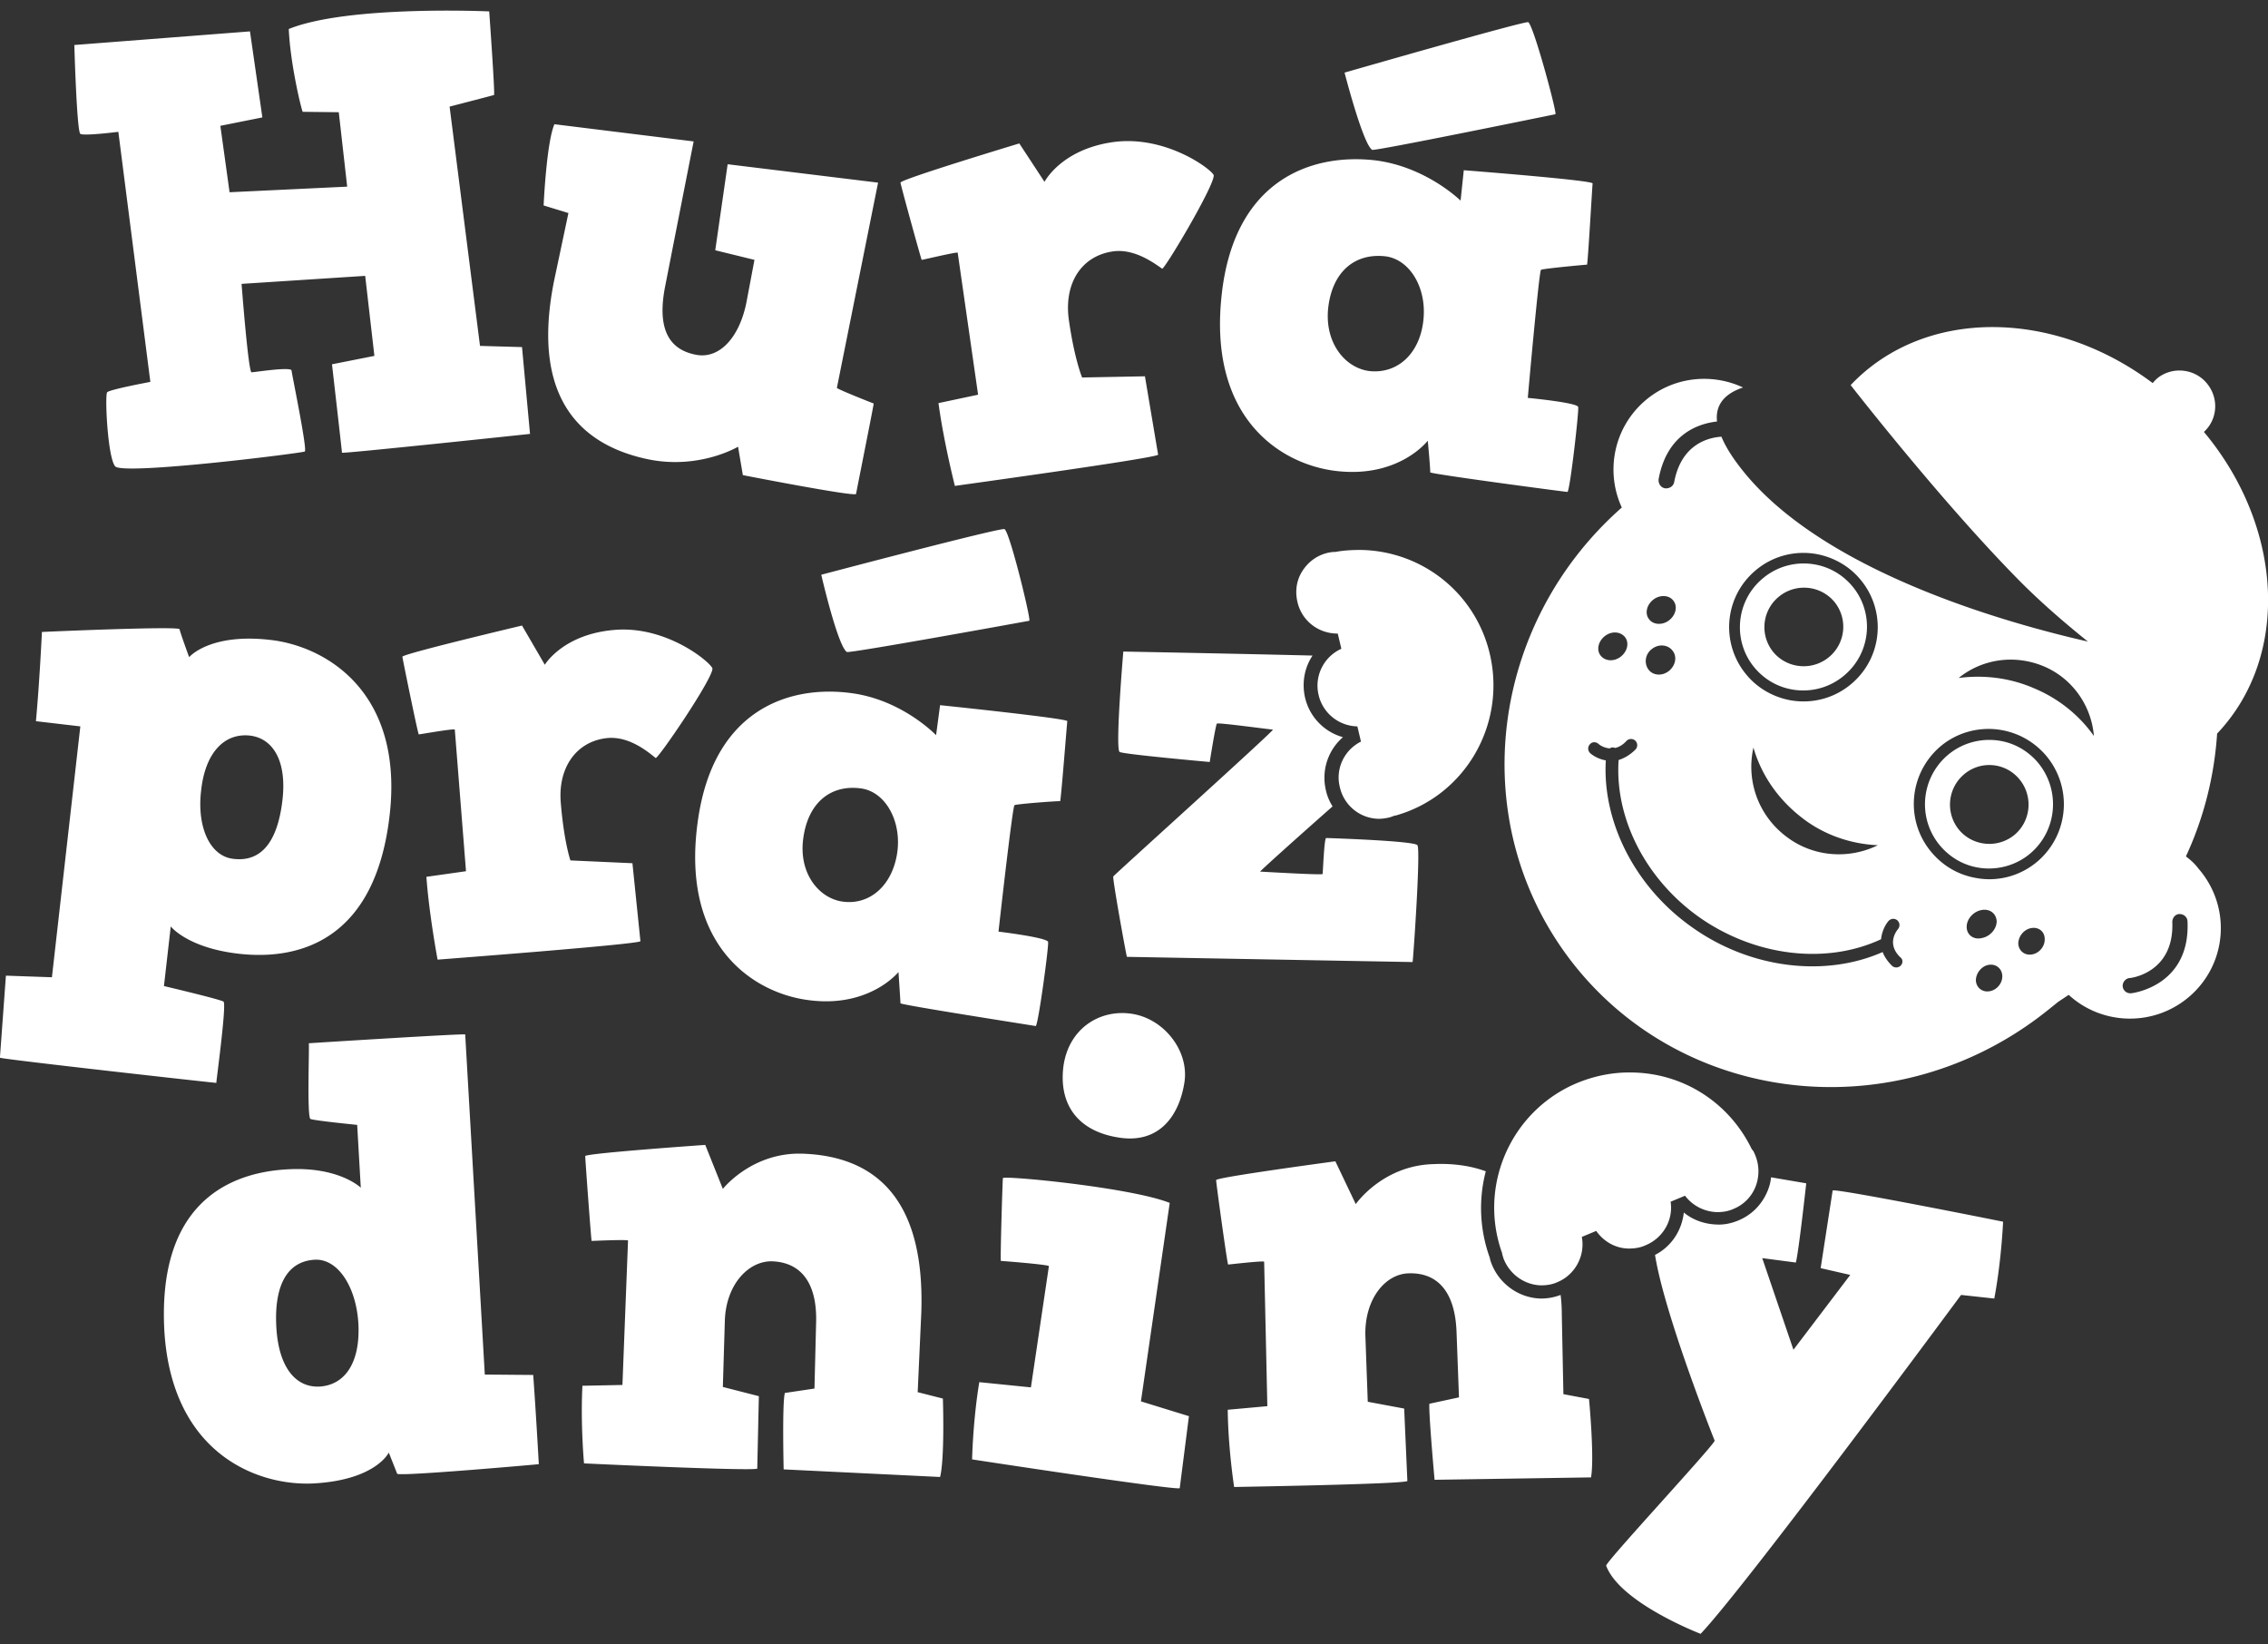 <svg xmlns="http://www.w3.org/2000/svg" width="566.9" height="411"><rect width="100%" height="100%" fill="#333333" stroke="none"/><path fill="#FFF" d="M-.02 264.347c-.3.3 54.4 6.4 54.1 6.3-.1 0 2.6-19.5 1.8-20.3-.5-.5-14.9-3.899-14.9-3.899l1.7-14.9s4.1 5.3 16.8 6.8c15.3 1.8 34.3-3.3 37.9-34.5 3.6-30.899-15.9-42.3-29.7-43.899-15.3-1.801-20.4 4.3-20.4 4.3s-2.2-6-2.4-7c-.7-.8-34.6.7-34.4.7 0 0-.6 12.699-1.5 22.3l11.1 1.3-7.1 62.7-11.5-.4-1.5 20.498zm62.5-80.5c5.8.7 9.3 6.4 8.1 16.3-1.2 10-5.1 15.4-12.3 14.5-5.9-.699-9.1-8.1-8-17.1 1-9.3 5.7-14.401 12.2-13.7zm38.1-19.701c.1.801 3.9 19.4 4.1 19.4.3 0 8.7-1.5 9-1.2l2.8 35.4-9.9 1.399c.7 9.601 2.8 20.7 2.8 20.7-.1 0 50-3.8 50.7-4.6l-2-19.5-15.5-.7s-1.6-4.6-2.4-14.3c-.8-9 4-15.601 11.8-16.3 5.3-.4 9.8 3.3 11.9 5 .5.399 14.1-19.5 14.2-22.301.1-1.1-11.1-10.899-24.6-9.699-12.8 1.1-17.3 8.699-17.3 8.699l-5.7-9.8c0 .003-30 7.103-29.9 7.802zm161.4 71.301c0-1.101-12.3-2.601-12.4-2.601 0 0 3.5-31.399 4-31.6.3-.3 11.1-1.101 11.4-1 .2 0 1.7-19.3 1.8-20 .1-.7-31.8-4-31.8-4l-1 7.5s-8.4-8.8-21.1-10.5c-15.3-2.101-34.7 3.8-38.5 32.3-4.2 30.8 13.9 42.6 27.6 44.4 15.3 2.1 22.6-7 22.6-7s.5 7.399.5 7.8c-.1.399 33.4 5.6 33.8 5.7.6.001 3.3-19.899 3.1-20.999zm-51.3-10.1c-6-.8-11.1-7.1-9.9-15.8 1.2-9 6.9-13.5 14.4-12.5 6.1.8 10.2 8.1 9.1 16-1.2 8.3-6.9 13.2-13.6 12.3zm-5.4-81.701s4.1 17.801 6.4 19.301c.6.399 45.1-7.7 45.6-7.801.5-.1-4.9-22.3-6.2-22.899-.8-.5-45.8 11.399-45.8 11.399zM78.58 370.747c15.4-.9 18.6-7.7 18.6-7.7l2.1 5.3c.8.7 35.6-2.399 35.4-2.399 0 0-.7-12.7-1.4-22.301l-12.1-.1-4.9-85c.3-.3-39.4 2.2-39.1 2.2.2 0-.5 18.2.4 18.899.6.4 11.7 1.5 11.7 1.5l.9 15.7s-5.4-5.3-18.2-4.6c-15.4.8-32.6 9.1-30.9 40.399 1.9 31.001 23.7 38.902 37.5 38.102zm.1-55.9c5.9-.3 10.4 7 10.9 16 .5 9.5-3.2 15.3-9.7 15.7-5.9.3-10.2-4.7-10.8-14.7-.6-10.1 2.4-16.6 9.6-17zm-49.1-281.9l8 62.5s-10.2 1.899-10.8 2.6c-.6.7.1 16.2 2 18.5 1.9 2.3 46.7-3.3 47.4-3.7.7-.399-3.2-19.2-3.3-20.2.1-1.1-9.3.4-10 .4-.8.1-2.5-22.1-2.5-22.1l30.9-2 2.3 20-10.6 2.1s2.5 21.8 2.5 22.1c0 .301 47-4.699 47-4.699l-2-21.7-10.5-.3-7.6-59.801s10.8-2.8 11.1-2.899c.3 0-1.2-20.9-1.2-20.9s-35.3-1.6-50.1 4.4c.4 9.1 3.3 20.7 3.5 20.7.2 0 9 .1 9 .1l2.1 18.6-29.4 1.4-2.3-16.6 10.5-2.101-3.1-21.5-43.9 3.4s.6 21.5 1.5 22.2c.8.6 9.5-.5 9.5-.5zm132.7 81.9c12.7 2.5 22.2-3.2 22.2-3.2l1.2 7.101s28.1 5.5 28.3 4.7c.1-.7 4.5-22.601 4.4-22.601-.3-.1-8.9-3.5-9.2-3.899l10.3-51.301-37.6-4.6-3.1 21.5 9.8 2.4-2 10.6c-1.8 9-6.9 14.3-12.7 13.1-7.2-1.399-9.6-7.199-7.6-17.199 5.1-26 7.1-36.101 7.1-36.101l-34.8-4.3c-2 4.6-2.7 20.3-2.7 20.3l6.2 1.9-3.6 17c-6.2 31.1 8.5 41.5 23.8 44.6zm123.901-20.8l-15.701.3s-1.9-4.5-3.3-14.3c-1.3-9.1 3-16 10.9-17.2 5.3-.8 10.101 2.7 12.4 4.3.5.4 13-20.6 12.899-23.3 0-1.1-11.799-10.3-25.4-8.3-12.8 1.9-16.9 9.9-16.9 9.9l-6.3-9.601s-29.8 9-29.7 9.8c.1.801 5.2 19.301 5.3 19.301.3 0 8.6-2 9-1.801l5.1 35.5-9.9 2.101c1.3 9.7 4.1 20.7 4.1 20.7-.2 0 50.1-6.9 50.8-7.801l-3.298-19.599zm102.599-65.5c.5-.1-5.5-22.4-6.8-23-.7-.4-45.899 12.6-45.899 12.6s4.6 17.9 6.899 19.301c.5.399 45.3-8.802 45.8-8.901zm5.7 73.2c0-1.101-12.5-2.3-12.601-2.3 0 0 2.801-31.7 3.301-32 .3-.301 11.199-1.301 11.5-1.301.199 0 1.3-19.5 1.4-20.3.1-.8-32.201-3.3-32.201-3.3l-.799 7.6s-8.701-8.6-21.601-10.1c-15.5-1.7-34.899 4.7-38.101 33.5-3.5 31.2 15 42.7 28.9 44.2 15.5 1.7 22.6-7.601 22.6-7.601s.701 7.4.601 7.9c-.101.4 33.8 4.9 34.3 4.9.601.102 2.902-20.098 2.701-21.198zm-52.1-9c-6.1-.7-11.299-7-10.399-15.7 1-9.1 6.601-13.8 14.2-13 6.199.7 10.5 7.9 9.6 16-.901 8.4-6.501 13.4-13.401 12.7zm30.1 71.1c-3.399-15.3-16.7-26.1-32.3-26.399-2.1 0-4.301.1-6.4.5h-.199c-.601 0-1.101.1-1.601.199-2.7.601-4.899 2.2-6.399 4.5-1.5 2.301-1.9 5-1.301 7.7 1 4.601 5 7.9 9.801 8h.299l.9 3.8c-4.4 2-6.8 6.801-5.699 11.5 1 4.5 5 7.801 9.699 7.9l.9 3.8c-4.2 2.101-6.4 6.8-5.301 11.3 1 4.601 5 7.9 9.701 8 .799 0 1.6-.1 2.5-.3.5-.1 1-.3 1.5-.5h.199c17.201-4.8 27.601-22.4 23.701-40zm-176.6 203.4l39.1 1.899c1.2-4.8.7-19.6.7-19.6l-6.3-1.6.9-19.801c1.1-31.399-14.2-39.199-29.5-39.8-12.8-.5-20.1 8.8-20.1 8.8l-4.4-11s-30 2.101-30 2.801c0 .8 1.5 21.199 1.6 21.199.3 0 8.8-.399 9.1-.1l-1.4 36.1-10 .2c-.5 9.7.4 19.4.4 19.4-.1 0 42.5 2 43.3 1.3l.4-18.1-9-2.301.5-16.6c.3-9.1 6-15 11.9-14.8 7.2.3 11.3 5.5 10.9 15.7l-.4 16.1-7.4 1.1c-.7 2.502-.3 19.103-.3 19.103zm69.9-100.5c-1.1 9.5 3.8 16.1 14.1 17.6 10.201 1.5 15-5.899 16.201-14 1.1-7.899-5.301-15.899-13.401-17-7.9-1.1-15.7 3.799-16.9 13.4zm-22.8 98c-.1 0 51 7.8 51.9 7.2l2.301-18-12-3.7 7.199-49.601c-9.8-3.899-41.6-6.899-41.7-6.199-.1.699-.7 20.699-.5 20.699.3 0 11.8.9 12 1.301l-4.5 30.3-12.9-1.3c-1.6 9.6-1.8 19.3-1.8 19.3zm111.3-153.5c-.699-1.101-22.5-1.8-22.8-1.8-.5 0-.8 8.699-.899 9-.301.3-15.201-.601-15.601-.601-.2 0 8.8-8.1 18.101-16.3-.801-1.3-1.4-2.7-1.701-4.2a13.403 13.403 0 0 1 4.301-13.1c-4.7-1.3-8.4-5.101-9.5-10-.801-3.7-.1-7.4 1.9-10.4-20.301-.5-47.301-1-47.301-1s-2.1 24.601-.9 25.101c1.2.6 22.5 2.5 22.5 2.5s1.5-9.5 1.801-9.601c.3-.3 13.4 1.5 14 1.5s-39.801 36.4-39.901 36.7c-.3.3 3.3 20.1 3.4 20.1l71.401 1.301c.1.199 2.1-28.301 1.199-29.2zm4.301 158.6l39.1-.6c.9-4.9-.5-19.601-.5-19.601l-6.4-1.199-.4-19.801c0-1.8-.1-3.399-.299-5-1.601.601-3.201.9-4.9.9-5.301-.1-10.1-3.4-12.2-8.3-.2-.5-.5-1.2-.601-1.9a36.39 36.39 0 0 1-1-21.6c-4.1-1.5-8.6-2-13-1.8-12.799.3-19.5 10-19.5 10l-5.1-10.7s-29.8 4-29.8 4.7c0 .8 2.8 21.1 3 21.1.3 0 8.7-1 9-.7l.8 36.101-9.9.899c.101 9.7 1.601 19.3 1.601 19.3-.2 0 42.601-.699 43.3-1.5l-.8-18.1-9.101-1.7-.6-16.6c-.199-9.101 5-15.4 10.9-15.5 7.3-.2 11.6 4.8 11.9 14.899l.6 16.101-7.4 1.6c-.2 2.401 1.3 19.001 1.3 19.001zm42.899 21.5c3.5 9.3 23.6 17 23.6 17 11.4-12 65.101-84.7 65.101-84.7l8.3.9c1.8-9.5 2.2-19.2 2.2-19.2.1 0-41.8-8.399-42.601-7.8l-3 19.4 7.4 1.699-14.2 18.7-7.8-22.899 8.4 1.1c.699-2.5 2.6-19.8 2.6-19.8l-8.8-1.5c-.101 1.2-.4 2.3-.9 3.5-1.399 3.3-3.899 5.899-7.3 7.3-1.7.7-3.5 1.1-5.4 1-3-.1-5.899-1.1-8.2-3-.5 4.5-3.1 8.5-7.199 10.6 2.4 15.101 14.899 46.4 14.899 46.4.5.5-27.899 31-27.1 31.3zm16.101-91l3.6-1.5c1.899 2.5 4.8 4 8 4.101 1.399 0 2.8-.2 4.1-.801 2.5-1 4.5-3 5.5-5.5s1-5.3 0-7.8c-.2-.5-.399-1-.7-1.399l-.1-.101-.1-.1c-5.601-11.601-17.001-19-29.9-19.2-4.7-.1-9.3.8-13.7 2.6-16.6 6.9-24.9 25.7-18.8 42.601v.2c.2.6.3 1.1.5 1.5 1.601 3.699 5.2 6.199 9.2 6.3 1.4 0 2.8-.2 4.1-.8 4.4-1.801 7-6.601 6.1-11.301l3.601-1.5c1.899 2.7 4.899 4.4 8.2 4.4 1.4 0 2.8-.2 4.1-.8 4.399-1.8 6.998-6.3 6.299-10.9zm21.3-133.1c2.399 2.7 5.6 4.5 9.199 5.1 4.801.8 9.601-.6 13.2-3.8 6.601-5.8 7.2-15.9 1.4-22.4-2.4-2.699-5.601-4.5-9.2-5.1-4.8-.8-9.6.6-13.2 3.8-6.599 5.799-7.2 15.9-1.399 22.4zm5.5-17.9c4.1-3.6 10.3-3.2 13.899.8a9.828 9.828 0 0 1-.899 13.9c-4.101 3.6-10.301 3.2-13.9-.8a9.827 9.827 0 0 1 .9-13.9zm42.199 39.6c-6.6 5.899-7.3 16-1.399 22.699 2.5 2.801 5.7 4.601 9.3 5.2 4.8.8 9.7-.6 13.3-3.8 6.601-5.9 7.2-16 1.4-22.7-2.5-2.8-5.7-4.6-9.3-5.2l.399-2.6-.399 2.6c-4.801-.799-9.7.601-13.301 3.801zm18 5.6c3.601 4.1 3.2 10.3-.8 13.9-4.1 3.6-10.3 3.199-13.899-.801-3.601-4.1-3.2-10.3.8-13.899a9.732 9.732 0 0 1 13.899.8zm41.801 19.5c4.5-9.7 7.1-20.1 7.8-30.7 18.399-19.399 16.5-51.7-3.3-75.399 3.3-3 3.8-8.101 1-11.801-2.9-3.899-8.5-4.699-12.4-1.8-.5.4-1 .9-1.4 1.4-24.8-18.601-57.1-18.9-75.5.5 0 0 22.301 28.7 41.801 48.5 5.3 5.399 11.399 10.7 17.5 15.6-20.2-4.6-64.4-17-85.101-41.3-3.3-3.9-5.399-7.2-6.5-9.9-3.2.2-10 1.801-11.8 11.301-.2 1.1-1.2 1.699-2.3 1.6-1.1-.2-1.7-1.2-1.6-2.3 2.1-11.4 10.1-13.9 14.6-14.4-.5-4.5 2.3-7.1 6.5-8.5-7.9-3.7-17.6-2.7-24.6 3.4-7.801 6.8-9.801 17.7-5.701 26.6-32.899 29-39.199 77.9-13.299 112.5 27.299 36.4 79.899 43.101 117.499 14.9 1.601-1.2 3.2-2.5 4.801-3.8l2.699-1.801c8.4 7.7 21.4 8 30.2.4 9.5-8.2 10.5-22.5 2.2-32-.799-1.1-1.9-2.1-3.099-3zm-107.901-71.2c4.4-3.899 10.1-5.3 15.4-4.399 4 .699 7.899 2.699 10.8 6 6.8 7.699 6.1 19.399-1.601 26.199-4.399 3.9-10.1 5.301-15.399 4.4-4-.7-7.9-2.7-10.8-6-6.8-7.7-6.1-19.401 1.6-26.2zm30.901 68.4c-7.301 3.6-16.4 3-23.2-2.4-6.9-5.399-9.7-14-7.9-22 1.9 6.601 5.9 12.601 11.7 17.2 5.7 4.599 12.599 6.9 19.4 7.2zm-56.101-61.4c1.7-1.3 4-1.1 5 .3 1.1 1.4.6 3.601-1.1 4.9-1.7 1.3-4 1.1-5-.3-1.099-1.4-.599-3.601 1.1-4.9zm-.3 12.299c1.7-1.3 4-1 5.101.5 1.199 1.5.699 3.801-1 5.101-1.701 1.3-4 1.1-5.101-.5-1.1-1.601-.7-3.9 1-5.101zm-11.799-3.199c1.699-1.301 3.9-1.101 5 .3 1.1 1.399.6 3.6-1.1 4.899-1.701 1.301-3.9 1.101-5-.3-1.101-1.399-.601-3.599 1.1-4.899zm73.899 82.4c-.6.601-1.6.601-2.199 0-1.101-1.1-1.9-2.3-2.301-3.399-14.5 6.399-33.1 4.1-47.5-6.101-14.3-10-22.6-26.3-21.7-41.8-1.699-.3-3.1-1.1-3.899-1.8-.601-.601-.7-1.5-.101-2.2.601-.7 1.5-.7 2.201-.1.199.199 1.299 1 2.799 1.1.301-.2.601-.3 1-.2.101 0 .201 0 .301.101.9-.2 1.9-.7 2.9-1.801.6-.6 1.6-.6 2.199 0 .6.601.6 1.601 0 2.2-1.4 1.4-2.9 2.2-4.199 2.601-1 14.6 6.799 29.899 20.3 39.399 13.899 9.7 31.6 11.8 45.3 5.4.2-2 1.1-3.7 1.899-4.601.601-.6 1.5-.699 2.2-.1.601.6.7 1.5.101 2.2-.301.399-2.9 3.6.6 7 .7.501.7 1.501.099 2.101zm16.5-9.701c0-1.899 1.601-3.8 3.7-4.199 2.101-.4 3.7.899 3.8 2.8 0 1.899-1.6 3.8-3.699 4.2-2.101.5-3.801-.801-3.801-2.801zm5.7 16.101c-1.8.3-3.3-.9-3.399-2.7 0-1.8 1.399-3.6 3.199-3.9 1.801-.3 3.301.9 3.4 2.7s-1.299 3.6-3.2 3.9zm10.601-9.2c-1.801.3-3.301-.9-3.4-2.7 0-1.8 1.4-3.6 3.3-3.899 1.8-.301 3.3.899 3.3 2.699.1 1.8-1.301 3.6-3.2 3.9zm1.699-23.5c-4.399 3.9-10.199 5.4-15.6 4.4-4.1-.7-7.9-2.7-10.9-6.101-6.899-7.8-6.1-19.6 1.601-26.5 4.399-3.899 10.2-5.3 15.5-4.399 4.1.699 7.899 2.699 10.899 6 7 7.9 6.2 19.699-1.5 26.6zm-1.1-43c-6.2-2.7-12.7-3.4-18.9-2.6 5.801-4.7 13.9-6 21.301-2.9 7.3 3.1 11.899 10 12.5 17.4-3.601-5.1-8.7-9.301-14.901-11.9zm24.201 76.2c-1.101.1-2-.7-2.101-1.7-.1-1 .7-2 1.7-2.1.5 0 11.2-1.4 10.7-14 0-1.101.8-2 1.8-2 1.101 0 2 .8 2 1.899.7 16.201-13.899 17.901-14.099 17.901z"/></svg>